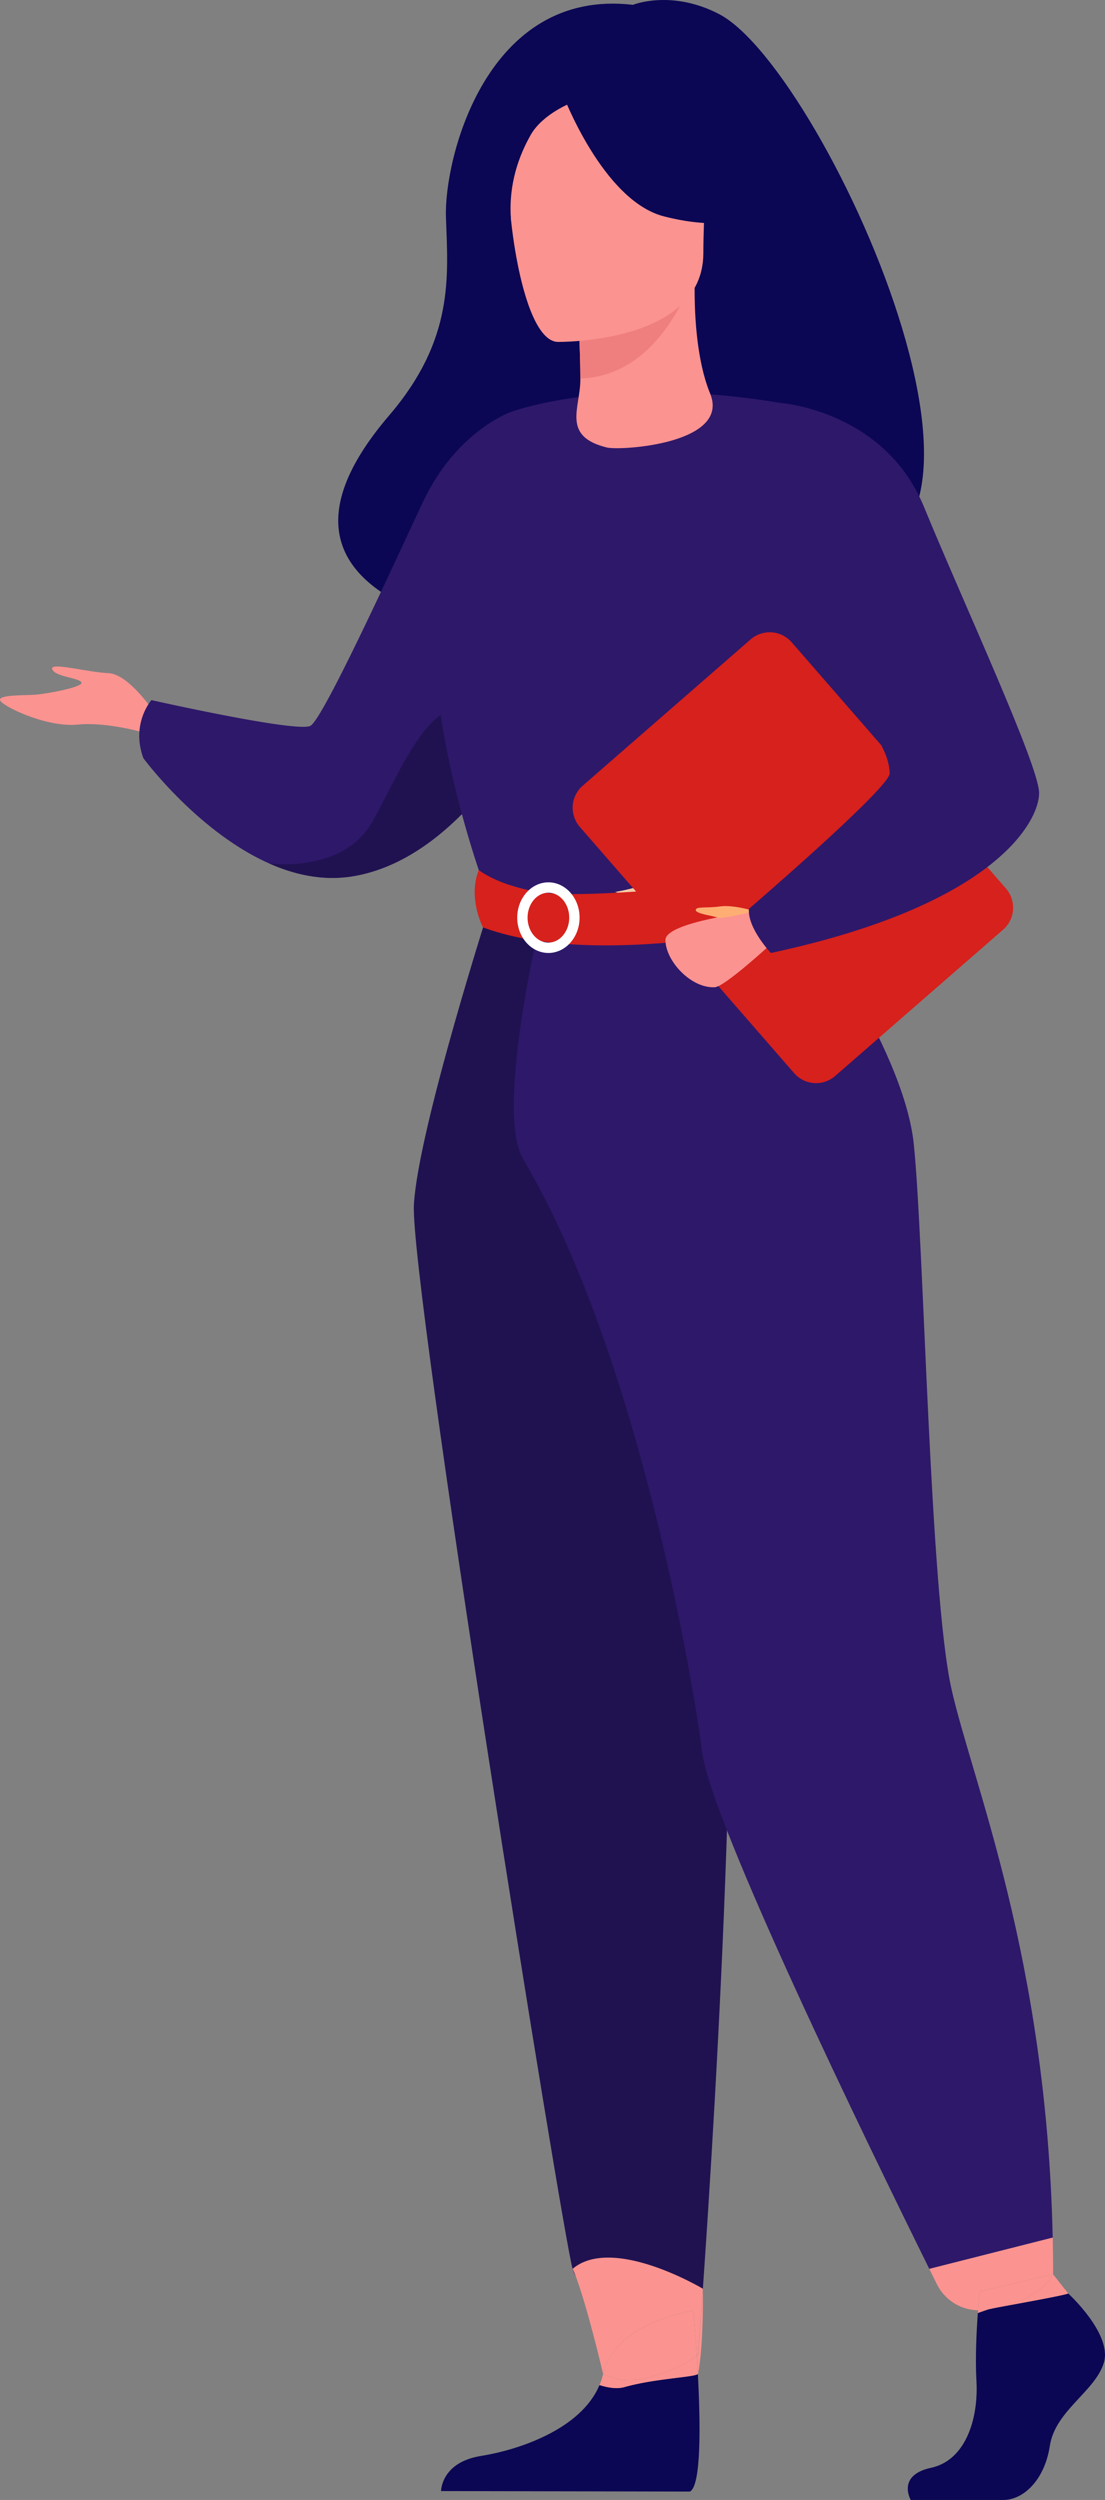 <svg xmlns="http://www.w3.org/2000/svg" viewBox="0 0 589.54 1332.81"><rect x="0" y="0" width="589.54" height="1332.81" fill="#808080" stroke="none"/><defs><style>.cls-1{fill:#0b0754;}.cls-2{fill:#fb9390;}.cls-3{fill:#2e186a;}.cls-4{fill:#201251;}.cls-5{fill:#f8caa4;}.cls-6{fill:#d6211d;}.cls-7{fill:#fff;}.cls-8{fill:#ef7f7f;}.cls-9{fill:#ffae73;}</style></defs><title>woman</title><g id="Warstwa_2" data-name="Warstwa 2"><g id="Warstwa_6" data-name="Warstwa 6"><path class="cls-1" d="M383.61,7.49c-25.5-13.23-45.94-4.91-45.94-4.91-78.05-9.17-100.81,81.85-99.75,113.17s4.63,64.95-30.23,105.64C107,338.91,317.87,344.1,317.87,344.1c1.78-93.9,114.34-59.64,109.4-50.13C571.56,328.6,441.62,37.59,383.61,7.49Z"/><path class="cls-2" d="M82.56,380.16s-13.72-20.89-24.79-21.3-31.54-6.15-29.9-2.05,14.34,4.5,15.57,7-18.85,6.15-24.59,6.56S-.4,370.33,0,373.2s24.37,14.74,41.27,13.11,37.8,4.91,37.8,4.91Z"/><path class="cls-3" d="M281.05,386.92a206.09,206.09,0,0,1-21,31.75c-16.31,20.42-41.46,44-73,48.68-15.08,2.22-29.83-1-43.39-7l0,0c-38.34-17-67.18-56.16-67.18-56.16-6.76-18.44,4.31-30.94,4.31-30.94s77.43,17.42,84.8,13.73,52.71-104.27,60.88-121c17.36-35.61,44.9-45.82,44.9-45.82Z"/><path class="cls-4" d="M260.06,418.67c-16.31,20.42-41.46,44-73,48.68-15.08,2.22-29.83-1-43.39-7,1.5.19,39.8,4.93,55.06-22.39,15.58-27.86,32.41-72.1,55.54-57.35C264.22,386.93,263.78,402.75,260.06,418.67Z"/><path class="cls-3" d="M472.07,325.31a528.28,528.28,0,0,1,0,61.36c-1.32,22.18-23.76,51.89-26.94,59.24-8,18.44-17,21.44-17,21.44l-69.7,17.08-24.51,6-77.28-23.08s-35.2-98.25-21.06-153.56,35.72-93.71,35.72-93.71,52.4-20.68,145.18-5.24Z"/><path class="cls-5" d="M451.67,395.72c-1.32,22.18-3.36,42.84-6.54,50.19-8,18.44-17,21.44-17,21.44l-69.7,17.08-30.27-8.9s101-15.31,89.85-102.25Z"/><path class="cls-1" d="M333,1272.67c-3.73,1-8.36.41-13.17-1.11-9.89,23.68-43.45,34.63-63.2,37.78-21.32,3.41-21.32,18.73-21.32,18.73l132.75.27c6.12-3,5.67-36.1,4.27-62.69h0C370.32,1267.41,349.41,1268,333,1272.67Z"/><path class="cls-4" d="M375,1220.2c6.8-97.43,23.85-372.16,8.81-483.48-18.43-136.46-18.65-254.46-18.65-254.46H261.56S223.28,601.39,220.83,642s79.28,549.52,84.68,567.67c8.25,27.67,69.44,10.58,69.44,10.58Z"/><path class="cls-2" d="M321.77,1265.65s10.06,5.94,24.42,1.88c16.39-4.63,23.56-10,25.58-11.77-.87-13.72-1.82-23.87-1.82-23.87S328.11,1237.85,321.77,1265.65Z"/><path class="cls-2" d="M375,1220.2c-1.53,22-2.54,35-2.54,35a7.29,7.29,0,0,1-.64.59c.2,3.14.4,6.46.58,9.89C375.53,1250.1,375,1220.21,375,1220.2Z"/><path class="cls-2" d="M346.19,1267.53c-14.36,4.06-24.42-1.88-24.42-1.88a36.13,36.13,0,0,1-1.92,5.91c4.81,1.52,9.44,2.16,13.17,1.11,16.39-4.63,37.3-5.26,39.33-7h0c-.18-3.43-.38-6.75-.58-9.89C369.75,1257.52,362.58,1262.9,346.19,1267.53Z"/><path class="cls-2" d="M321.77,1265.65c6.34-27.8,48.18-33.76,48.18-33.76s.95,10.15,1.82,23.87a7.29,7.29,0,0,0,.64-.59s1-13,2.54-35h0s-48-28.67-69.44-10.58C311.84,1223.19,321.77,1265.65,321.77,1265.65Z"/><path class="cls-1" d="M569.93,1222.74c-4.37,1.57-36.4,7-42.09,8.33-.76.17-3.25,1-6.15,2.07-.71,9.8-1.42,24.13-.74,36.12,1.15,20.43-5.8,42.43-24.25,46.41s-10.8,17.14-10.8,17.14h49.45c10.37,0,21.9-10.21,24.78-28.93s24.21-28.94,28.81-44.26S569.93,1222.74,569.93,1222.74Z"/><path class="cls-3" d="M507.66,900.56C496.07,848.94,493,662.94,487.53,610s-63.82-131.28-63.82-131.28L288.42,490.43s-24.48,101.87-9.31,127.49c63.19,106.7,92.16,288.54,95.49,316,4.5,37.16,88.73,210.08,121.2,275.69l65.84-16.68C558.39,1043.42,518.78,950.05,507.66,900.56Z"/><path class="cls-2" d="M561.86,1212.52l-39.19,9.08s-.42,4-.88,10.09a25.49,25.49,0,0,0,6.05-.62,150.66,150.66,0,0,0,15.92-4.4C557.43,1221.75,561.86,1212.52,561.86,1212.52Z"/><path class="cls-2" d="M521.79,1231.69c0,.47-.07,1-.1,1.45,2.9-1,5.39-1.9,6.15-2.07A25.49,25.49,0,0,1,521.79,1231.69Z"/><path class="cls-2" d="M543.76,1226.67a150.66,150.66,0,0,1-15.92,4.4c5.69-1.31,37.72-6.76,42.09-8.33l-8.07-10.22S557.43,1221.75,543.76,1226.67Z"/><path class="cls-2" d="M521.79,1231.69c.46-6.08.88-10.09.88-10.09l39.19-9.08q0-9.94-.22-19.58l-65.84,16.68c1.46,2.93,2.82,5.67,4.05,8.16A25.07,25.07,0,0,0,521.79,1231.69Z"/><path class="cls-6" d="M255.44,463.87s15.37,12.16,45.89,12.77c36.46.74,126.8-9.29,126.8-9.29a74.79,74.79,0,0,1,3.85,23s-110.34,27.83-174.27,4.07C257.71,494.47,249.47,479,255.44,463.87Z"/><path class="cls-7" d="M292.58,508.06c-9.17,0-16.63-8.45-16.63-18.83s7.46-18.83,16.63-18.83,16.64,8.45,16.64,18.83S301.76,508.06,292.58,508.06Zm0-32.14c-6.13,0-11.12,6-11.12,13.31s5,13.31,11.12,13.31,11.12-6,11.12-13.31S298.71,475.92,292.58,475.92Z"/><path class="cls-6" d="M535.18,495.63l-89.59,78a15.54,15.54,0,0,1-21.93-1.52L309.33,440.84a15.56,15.56,0,0,1,1.52-21.93l89.59-78a15.54,15.54,0,0,1,21.93,1.51L536.7,473.7A15.55,15.55,0,0,1,535.18,495.63Z"/><path class="cls-2" d="M402.63,485.78c-1.27.34-47.59,5.78-47.6,15.35,0,11.07,13.58,25.9,26.37,25.2,5.19-.28,29.09-22.26,29.09-22.26Z"/><path class="cls-2" d="M378.85,209.77c-5.27-12.78-8.35-32.24-8.26-56.34l-3.5.69-58.84,11.65s1.34,18.52,1.38,36v.43c.07,15.15-10.24,30.36,14.07,36.36C331.2,240.38,389.91,236.61,378.85,209.77Z"/><path class="cls-8" d="M308.25,165.77s1.34,18.52,1.38,36c32.92-.93,50.33-31,57.46-47.61Z"/><path class="cls-2" d="M297.25,182.29s77.9,1.28,78-47.24,10.14-81-39.59-83.91S276.2,66.77,272.24,83,277,180.7,297.25,182.29Z"/><path class="cls-1" d="M300.14,50s21.33,56.93,54.06,65.35,46.93-.36,46.93-.36S376,95,370.81,60.18C370.81,60.18,316.23,22.86,300.14,50Z"/><path class="cls-1" d="M305.42,54.57S289.61,60.49,283.1,72c-6.37,11.28-11.79,26.22-10.53,44.55,0,0-16.07-38.7,2-60.59C293.71,32.78,305.42,54.57,305.42,54.57Z"/><path class="cls-9" d="M402.63,485.78s-11.1-3.56-18.52-2.53-12.91-.14-12.91,1.93,9.58,3.05,11.62,4.05S402.63,485.78,402.63,485.78Z"/><path class="cls-3" d="M416.48,214.84s55.3,3.88,76.49,55.41,61.42,138,61.42,152.59-22.47,59.42-143.12,85.22c0,0-12.48-13.13-11.72-23.51,0,0,75.31-64.69,75.11-72.25-.38-14.3-12.35-33.18-78.47-99.33C378.21,295,416.48,214.84,416.48,214.84Z"/></g></g></svg>